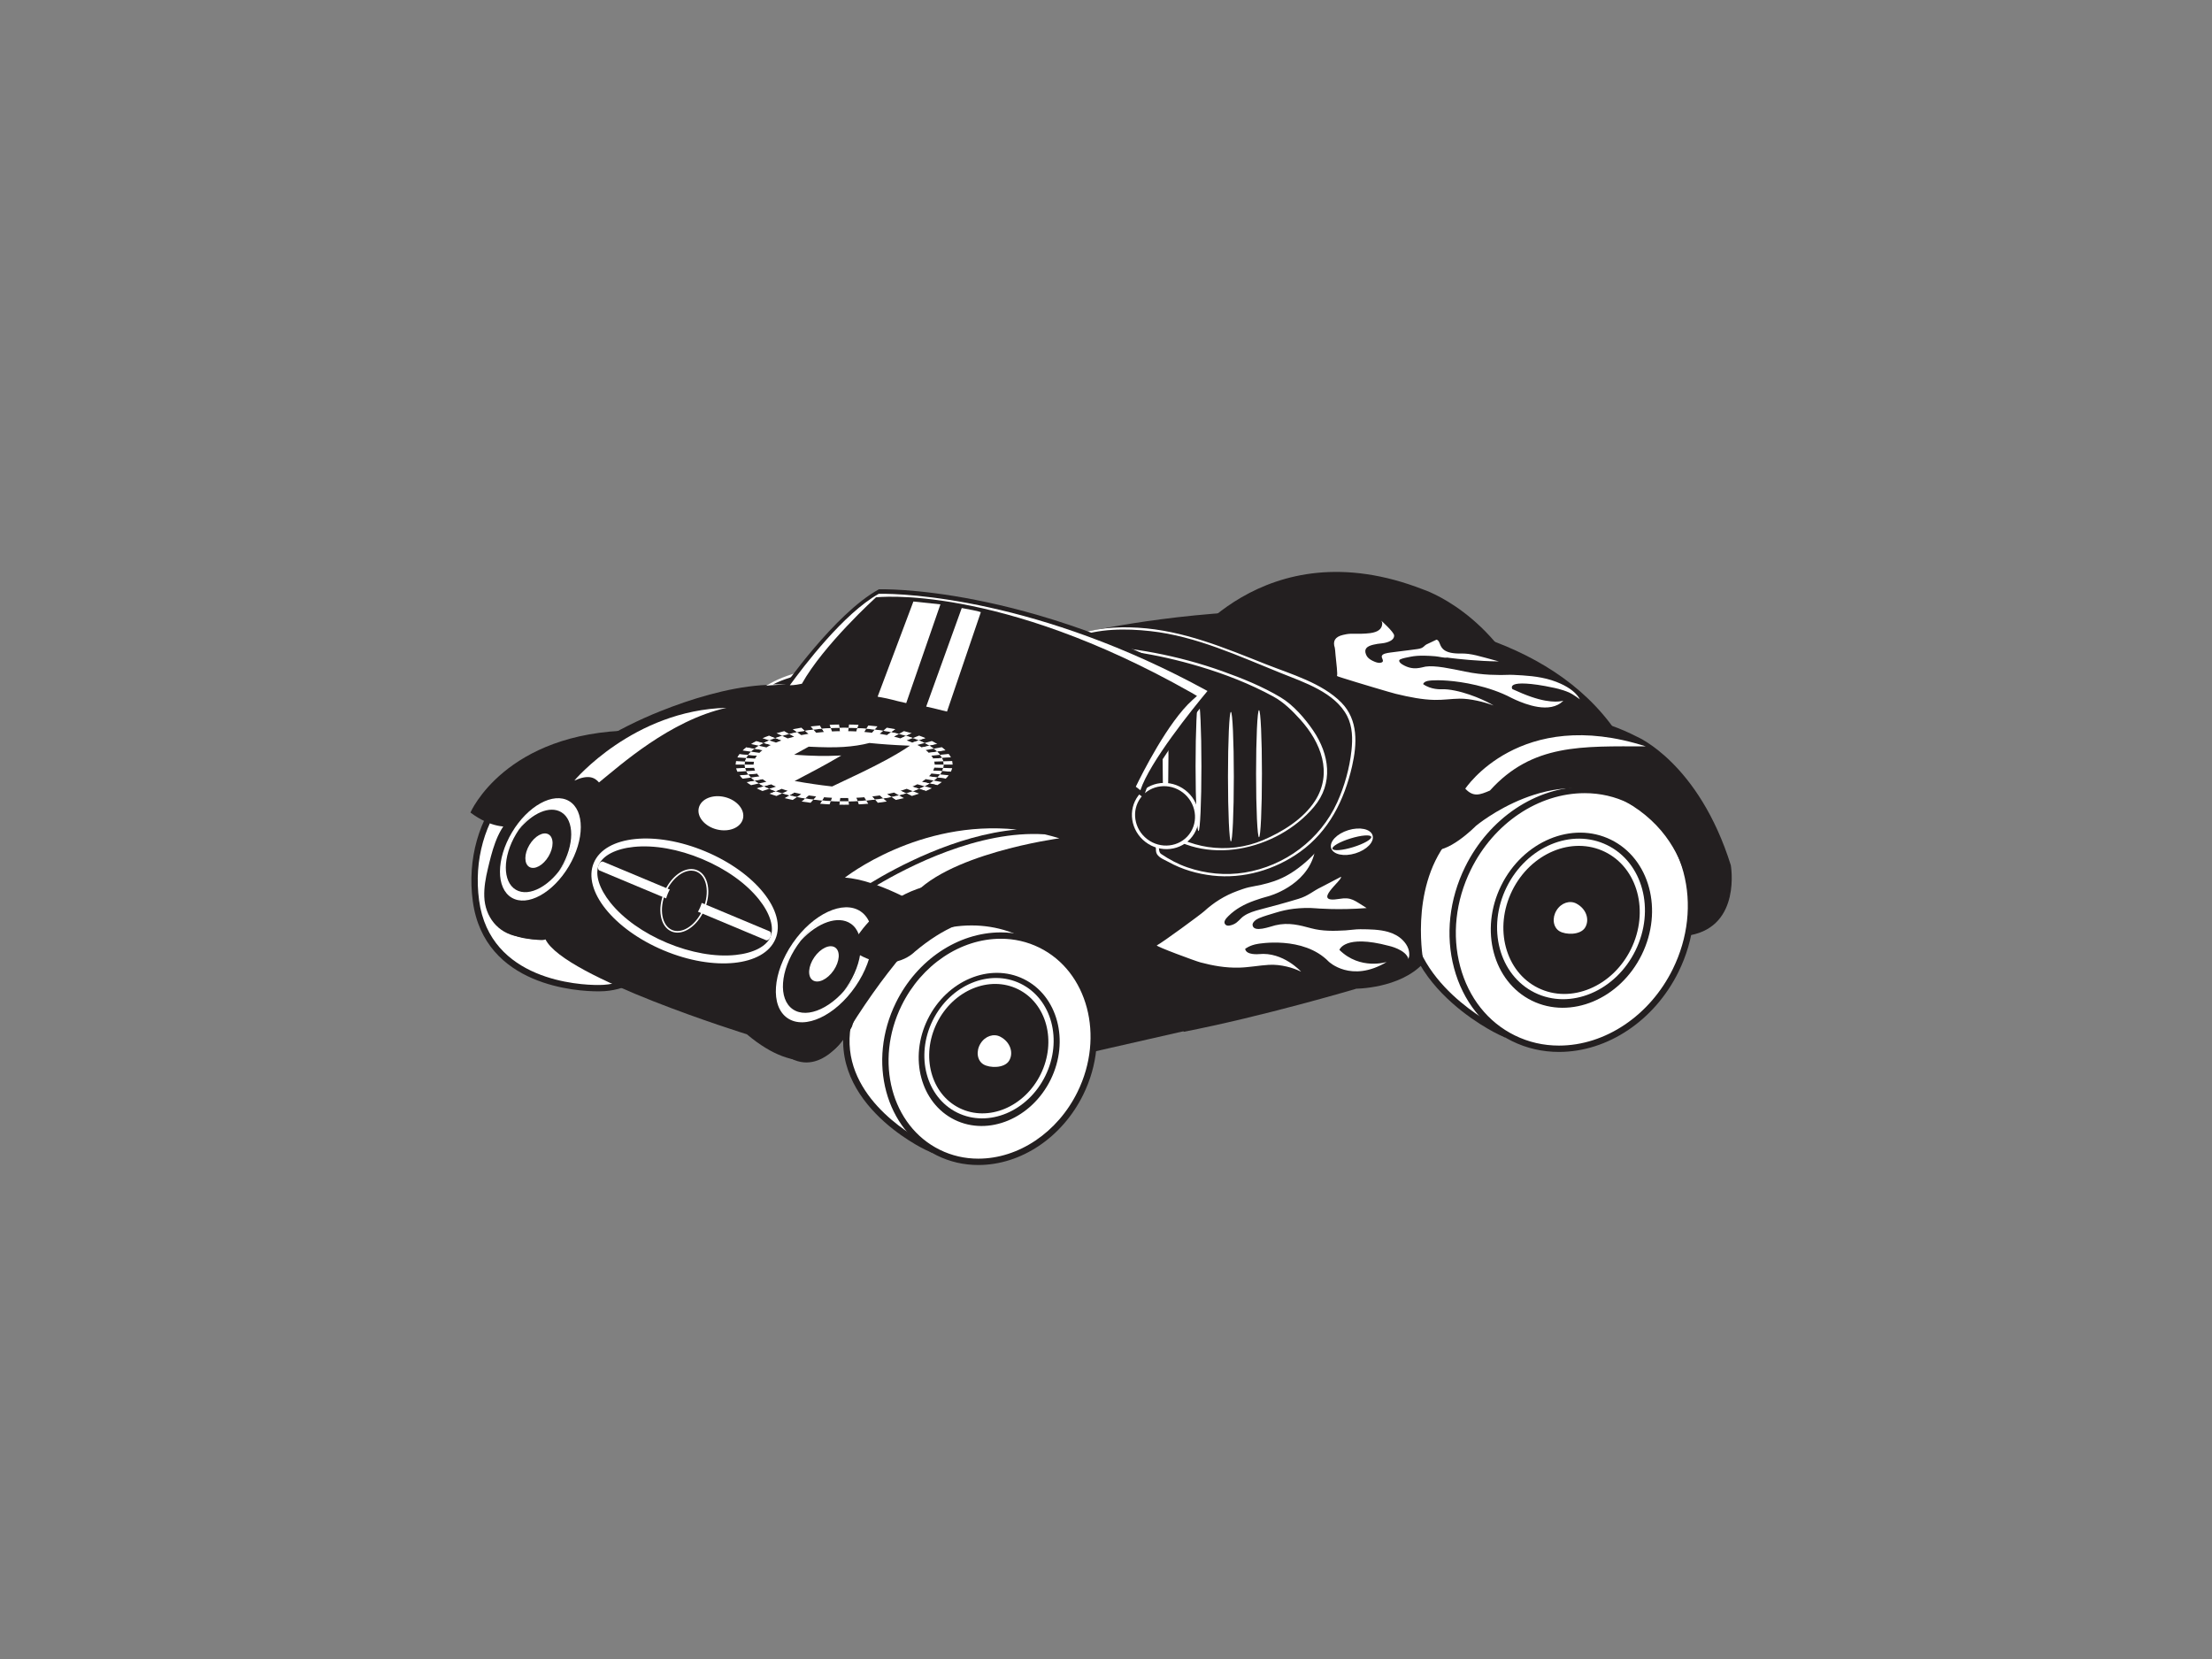 <?xml version="1.0" encoding="utf-8"?>
<!-- Generator: Adobe Illustrator 17.0.0, SVG Export Plug-In . SVG Version: 6.00 Build 0)  -->
<!DOCTYPE svg PUBLIC "-//W3C//DTD SVG 1.1//EN" "http://www.w3.org/Graphics/SVG/1.1/DTD/svg11.dtd">
<svg version="1.1" id="Layer_1" xmlns="http://www.w3.org/2000/svg" xmlns:xlink="http://www.w3.org/1999/xlink" x="0px" y="0px"
	 width="800px" height="600px" viewBox="0 0 800 600" enable-background="new 0 0 800 600" xml:space="preserve">
<rect x="0" y="0" width="800" height="600" fill="#808080" stroke="none"/>
<g>
	<g>
		<g>
			<path fill="#231F20" d="M426.913,235.857c0,0,29.693-45.373,87.864-22.641c0,0,25.814,8.317,39.266,41.029
				c0,0,4.486,19.314-16.966,22.364c0,0,6.3-28.277-27.148-42.693c-30.154-12.996-62.654,7.763-62.654,7.763
				s-8.122,11.829-19.27,7.486C418.79,245.573,426.913,235.857,426.913,235.857z"/>
		</g>
		<g>
			<g>
				<path fill="#FFFFFF" d="M542.488,373.118c0,0-42.699-19.648-31.357-55.668c11.343-36.022,54.593-48.903,82.029-25.291
					C593.16,292.159,515.386,291.543,542.488,373.118z"/>
				<path fill="#231F20" d="M544.412,375.268l-2.404-1.107c-0.436-0.201-43.485-20.493-31.972-57.057
					c7.167-22.759,27.666-38.049,51.009-38.049c12.2,0,23.565,4.23,32.865,12.234l2.372,2.041l-3.13-0.022h-0.001
					c-1.357,0-32.156,0.242-47.143,21.014c-9.924,13.755-10.741,33.416-2.429,58.435L544.412,375.268z M561.044,281.352
					c-22.336,0-41.953,14.645-48.818,36.444c-9.346,29.681,19.562,48.196,28.313,53.02c-7.625-24.501-6.416-43.951,3.605-57.838
					c13.04-18.074,37.355-21.278,45.923-21.845C581.655,284.722,571.682,281.352,561.044,281.352z"/>
			</g>
			<g>
				<g>
					<path fill="#FFFFFF" d="M530.912,314.046c-11.652,23.713-4.279,51.284,16.434,61.457c20.714,10.178,47.036-0.834,58.688-24.547
						c11.651-23.711,4.283-51.28-16.434-61.457C568.891,279.323,542.561,290.335,530.912,314.046z"/>
					<path fill="#231F20" d="M563.819,380.446c-0.002,0-0.002,0-0.003,0c-5.984-0.001-11.696-1.316-16.976-3.912
						c-10.32-5.069-17.761-14.44-20.957-26.385c-3.179-11.889-1.758-24.892,3.999-36.609c8.648-17.606,25.627-28.982,43.253-28.982
						c5.982,0,11.692,1.316,16.973,3.911c10.321,5.07,17.764,14.442,20.957,26.387c3.178,11.888,1.757,24.889-4,36.607
						C598.414,369.069,581.438,380.446,563.819,380.446z M573.135,286.855c-16.757,0-32.926,10.872-41.192,27.699
						c-5.513,11.219-6.877,23.65-3.841,35.002c3.02,11.296,10.035,20.146,19.75,24.917c4.963,2.439,10.334,3.675,15.964,3.676
						c0.001,0,0.002,0,0.003,0c16.751,0,32.917-10.872,41.185-27.699c5.513-11.218,6.877-23.649,3.842-35
						c-3.02-11.296-10.035-20.146-19.751-24.92C584.132,288.092,578.762,286.855,573.135,286.855z"/>
				</g>
				<g>
					<path fill="#231F20" d="M542.902,320.314c-7.884,16.05-2.895,34.707,11.125,41.595c14.018,6.886,31.838-0.564,39.723-16.613
						c7.885-16.05,2.895-34.712-11.121-41.599C568.607,296.81,550.79,304.265,542.902,320.314z"/>
				</g>
				<g>
					
						<ellipse transform="matrix(0.897 0.441 -0.441 0.897 204.889 -216.612)" fill="#FFFFFF" cx="568.475" cy="332.502" rx="25.973" ry="29.735"/>
				</g>
				<g>
					<path fill="#231F20" d="M589.869,343.257c-6.676,13.586-21.711,19.878-33.579,14.046c-11.871-5.832-16.079-21.579-9.403-35.166
						c6.676-13.587,21.709-19.875,33.579-14.041C592.335,313.926,596.544,329.67,589.869,343.257z"/>
				</g>
			</g>
		</g>
		<g>
			<path fill="#231F20" d="M487.661,258.09c0,0,7.741,6.067,9.416,12.763c2.182,8.729,23.436,59.005-6.905,86.834
				c0,0-33.897,10.044-62.144,15.483c0,0,4.601-34.105-7.116-63.607C420.913,309.563,485.36,328.603,487.661,258.09z"/>
		</g>
		<g>
			<path fill="#231F20" d="M490.067,357.582c0,0,16.215,0.105,24.796-9.311c0,0-5.233-26.155,8.579-43.94
				c0,0,14.647-33.059,33.896-35.151c0,0-26.259-31.073-68.107-2.198C489.23,266.982,514.13,306.111,490.067,357.582z"/>
		</g>
		<g>
			<path fill="#231F20" d="M428.97,372.753l-38.605,8.788c0,0-3.453-62.458-59.634-42.686c0,0,31.387-46.136,93.53-31.071
				C424.262,307.784,449.371,350.468,428.97,372.753z"/>
		</g>
		<g>
			<g>
				<path fill="#FFFFFF" d="M335.166,414.79c0,0-37.335-17.179-27.418-48.674c9.919-31.497,47.732-42.757,71.723-22.112
					C379.47,344.004,311.467,343.464,335.166,414.79z"/>
				<path fill="#231F20" d="M337.09,416.94l-2.404-1.107c-0.382-0.176-38.138-17.973-28.034-50.062
					c6.286-19.96,24.264-33.37,44.736-33.37c10.703,0,20.672,3.712,28.832,10.733l2.372,2.041l-3.13-0.023l0,0
					c-1.183,0-28.043,0.211-41.103,18.312c-8.649,11.987-9.356,29.134-2.103,50.963L337.09,416.94z M351.387,334.698
					c-19.464,0-36.561,12.765-42.544,31.764c-8.032,25.506,16.398,41.555,24.376,46.015c-6.564-21.307-5.465-38.239,3.278-50.355
					c11.246-15.588,32.044-18.565,39.876-19.132C369.105,337.555,360.528,334.698,351.387,334.698z"/>
			</g>
			<g>
				<g>
					<path fill="#FFFFFF" d="M325.044,363.14c-10.186,20.733-3.74,44.84,14.369,53.737c18.11,8.897,41.128-0.731,51.315-21.464
						c10.186-20.731,3.743-44.836-14.367-53.735C358.251,332.78,335.23,342.41,325.044,363.14z"/>
					<path fill="#231F20" d="M353.812,421.341c-0.001,0-0.001,0-0.001,0c-5.253,0-10.268-1.155-14.905-3.434
						c-18.676-9.177-25.358-33.973-14.893-55.275c7.588-15.441,22.484-25.42,37.95-25.42c5.253,0,10.268,1.155,14.905,3.434
						c18.676,9.177,25.356,33.972,14.891,55.272C384.171,411.362,369.274,421.341,353.812,421.341z M361.963,339.51
						c-14.597,0-28.684,9.474-35.888,24.137c-9.907,20.164-3.696,43.581,13.845,52.2c4.319,2.122,8.993,3.198,13.891,3.198
						c14.594,0,28.681-9.475,35.886-24.139c9.907-20.164,3.697-43.579-13.843-52.197C371.535,340.586,366.861,339.51,361.963,339.51
						z"/>
				</g>
				<g>
					<path fill="#231F20" d="M335.528,368.621c-6.895,14.032-2.532,30.345,9.725,36.367c12.256,6.022,27.836-0.492,34.731-14.525
						c6.895-14.032,2.532-30.351-9.723-36.372C358.003,348.07,342.422,354.587,335.528,368.621z"/>
				</g>
				<g>
					
						<ellipse transform="matrix(0.897 0.441 -0.441 0.897 203.925 -118.95)" fill="#FFFFFF" cx="357.887" cy="379.277" rx="22.71" ry="25.999"/>
				</g>
				<g>
					
						<ellipse transform="matrix(0.897 0.441 -0.441 0.897 203.992 -118.895)" fill="#231F20" cx="357.802" cy="379.448" rx="20.936" ry="23.971"/>
				</g>
			</g>
		</g>
		<g>
			<path fill="#FFFFFF" d="M217.587,273.641c-25.978-5.502-49.708,20.579-45.457,52.142c4.394,32.641,43.208,31.596,44.762,31.596
				c17.778,0,32.239-18.792,32.239-41.893C249.131,292.692,235.042,274.127,217.587,273.641z"/>
			<path fill="#231F20" d="M216.222,358.53c-6.821,0-41.055-1.572-45.231-32.594c-2.042-15.166,2.151-29.999,11.503-40.695
				c7.604-8.697,17.59-13.487,28.116-13.487c2.4,0,4.828,0.256,7.215,0.761c17.803,0.478,32.454,19.764,32.454,42.969
				c0,23.733-14.978,43.041-33.388,43.041L216.222,358.53z M210.61,274.052c-9.854,0-19.225,4.511-26.386,12.702
				c-8.917,10.197-12.909,24.367-10.955,38.876c3.92,29.128,36.469,30.604,42.954,30.604l0.517-0.002
				c17.296-0.001,31.243-18.278,31.243-40.745c0-21.972-13.65-40.229-30.428-40.697C215.118,274.291,212.85,274.052,210.61,274.052z
				"/>
		</g>
		<g>
			<path fill="#231F20" d="M395.805,227.959c0,0,151.175-33.373,192.918,43.521c0,0-20.714-10.566-41.429-5.231
				c0,0-28.456-0.626-57.437,0.314C489.857,266.563,450.732,235.491,395.805,227.959z"/>
		</g>
		<g>
			<path fill="#FFFFFF" d="M309.599,249.302c0,0,14.439-8.997,47.706,1.672c0,0,14.229,4.395,29.085-16.32
				c0,0,2.929-3.974,9.624-2.72l-6.905,34.735C389.109,266.669,314.203,258.718,309.599,249.302z"/>
		</g>
		<g>
			<path fill="#231F20" d="M389.738,257.88l4.811-26.154c0,0,120.104,9.206,81.604,61.097c0,0-34.733,29.292-59.005,4.185
				c0,0-10.88-22.18-34.316-31.804L389.738,257.88z"/>
		</g>
		<g>
			<ellipse fill="#FFFFFF" cx="455.336" cy="279.817" rx="1.06" ry="22.993"/>
		</g>
		<g>
			<ellipse fill="#FFFFFF" cx="445.173" cy="280.896" rx="1.059" ry="23.434"/>
		</g>
		<g>
			<ellipse fill="#FFFFFF" cx="433.455" cy="277.131" rx="1.059" ry="23.434"/>
		</g>
		<g>
			<ellipse fill="#FFFFFF" cx="421.529" cy="273.155" rx="1.06" ry="23.435"/>
		</g>
		<g>
			<ellipse fill="#FFFFFF" cx="403.953" cy="267.087" rx="1.059" ry="23.434"/>
		</g>
		<g>
			<path fill="#231F20" d="M197.29,339.743c6.696,13.811,72.815,34.317,72.815,34.317c19.043,15.982,29.795,7.651,33.158,3.965
				c0.776-0.852,1.158-1.456,1.158-1.456c59.841-100.017,118.01-66.537,118.01-66.537c-1.091-8.783-4.197-16.333-8.798-22.821
				c-3.3-4.652-7.37-8.759-12.017-12.381c-24.862-19.38-66.287-24.939-95.108-26.309c-18.786-0.894-32.218-0.007-32.218-0.007
				c-48.641,9.31-73.209,30.27-85.435,47.041c-9.757,13.383-11.652,24.101-11.652,24.101
				C172.602,342.255,197.29,339.743,197.29,339.743z"/>
		</g>
		<g>
			<path fill="#231F20" d="M228.833,264.157c-46.242,0.629-58.692,29.713-58.692,29.713c14.412,10.724,23.435,1.255,23.435,1.255
				c10.456-8.823,19.604-12.266,27.491-12.391C219.102,280.347,227.959,264.772,228.833,264.157z"/>
		</g>
		<g>
			<path fill="#231F20" d="M290.872,247.209c0,0-84.74,32.013-93.529,92.273c-0.211,1.449-9.227-0.65-10.044-0.784
				c-7.207-1.186-11.891-7.134-12.152-14.386c-0.122-3.365,0.486-6.739,1.265-10c1.444-6.038,3.182-13.543,7.781-18.035
				c3.923-3.832,7.619-7.839,11.482-11.736c11.685-11.784,27.776-21.183,43.079-27.3c11.253-4.496,24.29-8.473,36.424-9.405
				C275.19,247.836,279.275,247.523,290.872,247.209z"/>
		</g>
		<g>
			<path fill="#FFFFFF" d="M262.73,255.996c-33.667,0.853-55.02,26.316-55.02,26.316c5.012-2.253,7.313-1.207,8.921,0.669
				C224.27,276.831,242.188,260.575,262.73,255.996z"/>
		</g>
		<g>
			<path fill="#231F20" d="M316.294,307.156c0,0-41.116,21.341-42.37,67.478c0,0,1.874,4.201,13.495,8.788
				c11.928,4.709,20.715-12.134,20.715-12.134s20.087-71.352,109.433-64.236C417.567,307.052,359.398,280.688,316.294,307.156z"/>
		</g>
		<g>
			
				<ellipse transform="matrix(0.824 0.567 -0.567 0.824 250.152 -107.54)" fill="#FFFFFF" cx="298.145" cy="348.811" rx="13.779" ry="23.385"/>
		</g>
		<g>
			
				<ellipse transform="matrix(0.824 0.567 -0.567 0.824 249.939 -107.597)" fill="#231F20" cx="298.144" cy="348.471" rx="11.741" ry="19.925"/>
		</g>
		<g>
			
				<ellipse transform="matrix(0.824 0.567 -0.567 0.824 249.899 -107.594)" fill="#FFFFFF" cx="298.145" cy="348.47" rx="4.226" ry="7.172"/>
		</g>
		<g>
			<path fill="#FFFFFF" d="M309.599,331.851c-5.044-3.468-13.682,0.219-19.892,8.249c5.979-6.457,13.458-9.158,18.01-6.027
				c5.356,3.683,4.63,14.038-1.621,23.126c-0.364,0.528-0.74,1.042-1.125,1.538c1.056-1.141,2.066-2.397,3.004-3.761
				C314.228,345.889,314.954,335.535,309.599,331.851z"/>
		</g>
		<g>
			<g>
				<g>
					
						<ellipse transform="matrix(0.922 0.386 -0.386 0.922 144.957 -70.333)" fill="#231F20" cx="247.593" cy="325.745" rx="34.096" ry="16.964"/>
				</g>
				<g>
					<path fill="#FFFFFF" d="M255.098,307.922c-18.146-7.595-36.215-5.728-40.356,4.166c-4.141,9.896,7.212,24.075,25.359,31.668
						c18.146,7.595,36.214,5.731,40.355-4.165C284.598,329.696,273.245,315.516,255.098,307.922z M266.012,345.381
						c-7.389,0.765-16.182-0.792-24.758-4.38c-8.576-3.589-15.856-8.761-20.499-14.56c-4.073-5.087-5.647-10.168-4.211-13.6
						c1.435-3.429,6.161-5.878,12.642-6.546c7.39-0.764,16.182,0.794,24.758,4.381c8.577,3.591,15.857,8.762,20.5,14.561
						c4.072,5.086,5.645,10.169,4.211,13.597C277.219,342.269,272.493,344.714,266.012,345.381z"/>
				</g>
			</g>
			<g>
				<path fill="#FFFFFF" d="M245.006,337.297c-0.749,0-1.469-0.141-2.137-0.422c-1.978-0.828-3.342-2.77-3.84-5.468
					c-0.489-2.655-0.081-5.735,1.15-8.673c2.077-4.966,6.117-8.433,9.826-8.433c0.749,0,1.468,0.141,2.136,0.422
					c1.978,0.828,3.342,2.77,3.84,5.469c0.489,2.655,0.081,5.735-1.149,8.674C252.753,333.831,248.713,337.297,245.006,337.297z
					 M250.005,314.875c-3.483,0-7.306,3.323-9.297,8.081c-1.188,2.836-1.583,5.801-1.113,8.347c0.461,2.502,1.702,4.293,3.497,5.043
					c0.598,0.25,1.243,0.377,1.915,0.377c3.482,0,7.304-3.322,9.296-8.079c1.188-2.837,1.582-5.801,1.113-8.348
					c-0.461-2.502-1.702-4.294-3.497-5.044C251.321,315.002,250.678,314.875,250.005,314.875z"/>
			</g>
			<g>
				<path fill="#FFFFFF" d="M278.599,338.959c-0.34,0.811-1.05,1.286-1.585,1.062l-60.197-25.192
					c-0.534-0.226-0.692-1.064-0.352-1.877l0.103-0.244c0.34-0.813,1.048-1.289,1.582-1.064l60.195,25.194
					c0.536,0.223,0.694,1.064,0.354,1.876L278.599,338.959z"/>
			</g>
			<g>
				
					<ellipse transform="matrix(0.922 0.386 -0.386 0.922 144.943 -70.288)" fill="#231F20" cx="247.506" cy="325.799" rx="6.354" ry="9.729"/>
			</g>
		</g>
		<g>
			
				<ellipse transform="matrix(-0.241 0.97 -0.97 -0.241 608.827 112.327)" fill="#FFFFFF" cx="260.506" cy="294.149" rx="6.032" ry="8.225"/>
		</g>
		<g>
			
				<ellipse transform="matrix(0.86 0.511 -0.511 0.86 184.192 -56.791)" fill="#FFFFFF" cx="195.523" cy="307.055" rx="11.969" ry="20.313"/>
		</g>
		<g>
			
				<ellipse transform="matrix(0.86 0.511 -0.511 0.86 184.016 -56.822)" fill="#231F20" cx="195.504" cy="306.758" rx="10.199" ry="17.309"/>
		</g>
		<g>
			
				<ellipse transform="matrix(0.86 0.51 -0.51 0.86 184.385 -56.296)" fill="#FFFFFF" cx="194.738" cy="307.716" rx="4.032" ry="6.844"/>
		</g>
		<g>
			<path fill="#FFFFFF" d="M204.471,291.694c-4.571-2.716-11.845,0.979-16.763,8.3c4.81-5.944,11.136-8.716,15.262-6.267
				c4.855,2.883,4.823,11.9-0.07,20.138c-0.285,0.48-0.581,0.948-0.885,1.398c0.849-1.049,1.652-2.197,2.386-3.433
				C209.294,303.592,209.325,294.577,204.471,291.694z"/>
		</g>
		<g>
			<path fill="#231F20" d="M419.241,298.681c0,0,21.759,19.251,49.38-1.673c27.619-20.925-5.754-44.777-5.754-44.777
				s-28.144-17.368-70.828-19.041c0,0-10.88,21.551-35.78,18.622c-24.9-2.93-34.525-9.416-48.962,0c0,0-25.004-5.65-29.817-3.974
				c0,0,24.376-15.275,74.176-3.557c0,0,20.087,0.836,35.361-13.809c0,0,20.82-10.672,58.272,4.811
				c37.454,15.484,50.742,15.902,41.534,47.498c-9.207,31.594-44.984,42.057-68.002,25.527
				C418.822,308.307,417.984,302.448,419.241,298.681z"/>
		</g>
		<g>
			<g>
				<path fill="#FFFFFF" d="M418.683,299.357c16.548,14.5,43.262,8.248,56.529-7.539c7.143-8.501,5.598-19.001-0.295-27.641
					c-2.956-4.333-7.162-9.213-11.748-11.96c-6.582-3.942-13.855-6.881-21.056-9.456c-15.997-5.719-32.896-8.835-49.855-9.557
					c-0.279-0.012-0.654,0.083-0.793,0.358c-3.233,6.336-9.105,11.668-15.323,14.93c-13.868,7.276-30.1,1.522-44.529-0.811
					c-5.141-0.831-10.321-1.156-15.422,0.076c-2.513,0.608-4.898,1.688-7.15,2.936c-1.774,0.982-1.18,1.198-3.147,0.773
					c-4.474-0.967-8.968-1.84-13.482-2.597c-4.441-0.745-9.173-1.663-13.695-1.253c-0.453,0.04-0.903,0.133-1.337,0.266
					c0.165,0.205,0.329,0.412,0.494,0.616c3.726-2.318,8.245-3.634,12.438-4.753c12.388-3.308,25.472-3.599,38.175-2.46
					c4.218,0.378,8.414,0.979,12.588,1.693c3.369,0.578,7.217,2.07,10.623,2.134c3.35,0.062,6.71-0.394,9.993-1.017
					c6.292-1.193,12.313-3.562,17.796-6.854c1.682-1.011,3.268-2.172,4.812-3.381c0.962-0.754,1.962-2.144,3.002-2.664
					c0.471-0.236,0.962-0.427,1.452-0.617c8.536-3.295,18.349-3.318,27.297-2.328c16.621,1.838,31.969,9.055,47.322,15.221
					c8.283,3.327,19.497,6.971,23.869,15.532c1.942,3.806,1.988,8.25,1.544,12.4c-0.682,6.388-2.519,12.942-5.168,18.774
					c-6.137,13.506-18.915,23.047-33.504,25.4c-6.933,1.119-14.068,0.399-20.692-1.882c-3.389-1.167-6.565-2.867-9.524-4.872
					c-0.997-0.678-0.706-2.881-0.736-3.948c-0.053-1.975,0.142-3.933,0.689-5.831c0.152-0.528-1.083-0.369-1.222,0.114
					c-0.81,2.814-0.783,5.737-0.536,8.632c0.185,2.186,2.834,3.009,4.592,3.987c4.874,2.702,10.32,4.258,15.838,4.885
					c11.18,1.271,22.61-2.075,31.693-8.597c10.39-7.461,16-18.724,18.781-30.933c1.829-8.024,2.291-16.787-3.885-23.05
					c-6.971-7.071-18.182-10.259-27.151-13.808c-15.118-5.982-29.864-12.245-46.3-13.251c-7.807-0.479-16.049,0.138-23.423,2.919
					c-3.364,1.271-5.728,4.34-8.727,6.307c-6.079,3.988-13.184,6.386-20.337,7.496c-2.318,0.359-4.689,0.583-7.037,0.555
					c-2.28-0.026-4.869-1.041-7.118-1.486c-3.306-0.655-6.635-1.189-9.974-1.645c-10.703-1.469-21.61-1.765-32.349-0.526
					c-8.482,0.978-18.206,2.768-25.608,7.371c-0.561,0.35,0.064,0.748,0.493,0.617c4.082-1.237,9.646,0.285,13.723,0.939
					c4.756,0.764,9.486,1.708,14.194,2.725c0.528,0.114,1.342,0.462,1.901,0.312c1.166-0.313,2.393-1.421,3.462-1.98
					c1.563-0.822,3.216-1.451,4.907-1.952c5.746-1.701,11.861-0.81,17.645,0.193c13.639,2.367,27.989,6.825,41.364,1.153
					c7.211-3.058,13.445-8.864,17.408-15.59c0.131-0.224,0.259-0.451,0.38-0.681c-0.157,0.297,3.377,0.48,3.812,0.507
					c4.681,0.295,9.344,0.831,13.982,1.515c7.981,1.176,15.865,2.996,23.591,5.308c9.127,2.731,18.138,6.233,26.512,10.798
					c3.806,2.075,6.949,5.185,9.834,8.385c7.416,8.235,11.818,19.299,5.273,29.428c-4.22,6.53-11.776,11.18-18.771,14.156
					c-6.301,2.683-13.241,3.489-19.994,2.474c-5.939-0.894-12.464-3.494-17.007-7.473
					C419.421,298.513,418.279,299.003,418.683,299.357z"/>
			</g>
		</g>
		<g>
			<g>
				<path fill="#FFFFFF" d="M317.187,320.134c6.46,2.327,11.801,5.28,11.801,5.28c11.997-16.576,54.152-22.227,54.152-22.227
					c-1.771-0.548-3.527-1.019-5.269-1.433C353.973,300.14,328.161,313.603,317.187,320.134z"/>
			</g>
			<g>
				<path fill="#FFFFFF" d="M367.74,300.02c-35.507-3.749-62.169,17.389-62.169,17.389c2.946,0.176,6.183,0.943,9.286,1.932
					C323.735,313.93,345.517,301.999,367.74,300.02z"/>
			</g>
		</g>
		<g>
			<path fill="#231F20" d="M307.298,343.04c0,0,15.901-32.85,53.774-21.551c37.872,11.298,40.175,46.868,40.175,46.868
				s-2.93,1.046-4.813-2.511c-1.883-3.557-22.807-57.75-65.702-21.552C330.732,344.295,321.708,353.764,307.298,343.04z"/>
		</g>
		<g>
			<path fill="#231F20" d="M516.222,292.091c0,0,25.633-51.369,75.85-25.633c0,0,22.283,9.417,33.896,46.452
				c0,0,3.87,21.865-14.647,25.318c0,0,5.44-32.014-23.435-48.335c-26.032-14.713-54.088,8.789-54.088,8.789
				s-10.566,10.798-16.634,8.475C508.822,303.96,516.222,292.091,516.222,292.091z"/>
		</g>
		<g>
			<g>
				<path fill="#FFFFFF" d="M573.267,335.482c-1.696,2.755-7.036,2.668-9.3,1.276c-2.263-1.393-2.725-4.756-1.03-7.511
					c1.695-2.755,4.817-3.71,7.166-2.469C573.816,328.734,574.963,332.725,573.267,335.482z"/>
			</g>
		</g>
		<g>
			<g>
				<path fill="#FFFFFF" d="M364.942,383.647c-1.696,2.757-7.036,2.669-9.3,1.277c-2.263-1.393-2.725-4.757-1.031-7.513
					c1.696-2.755,4.818-3.708,7.168-2.469C365.491,376.9,366.637,380.891,364.942,383.647z"/>
			</g>
		</g>
		<g>
			<path fill="#231F20" d="M274.349,248.454c0,0,40.192-9.953,127.361,38.201c0,0-35.622-16.634-73.913-27.62
				C297.6,250.373,274.349,248.454,274.349,248.454z"/>
		</g>
		<g>
			
				<ellipse transform="matrix(0.955 -0.295 0.295 0.955 -68.071 158.117)" fill="#FFFFFF" cx="489.231" cy="304.331" rx="7.846" ry="4.393"/>
		</g>
		<g>
			
				<ellipse transform="matrix(0.955 -0.295 0.295 0.955 -68.181 158.183)" fill="#231F20" cx="489.236" cy="304.658" rx="7.341" ry="1.64"/>
		</g>
		<g>
			<g>
				
					<ellipse transform="matrix(0.795 0.607 -0.607 0.795 265.531 -195.198)" fill="#FFFFFF" cx="421.389" cy="295.021" rx="12.24" ry="11.814"/>
			</g>
			<g>
				<path fill="#231F20" d="M414.916,303.5c-4.814-3.675-5.843-10.448-2.293-15.097c3.549-4.649,10.354-5.44,15.169-1.764
					c4.813,3.675,5.843,10.448,2.292,15.097C426.535,306.384,419.729,307.177,414.916,303.5z"/>
			</g>
		</g>
		<g>
			<path fill="#FFFFFF" d="M595.211,269.933c-45.614-14.646-65.273,15.309-65.273,15.309c2.92,3.104,5.22,2.266,8.921,0.668
				C554.2,268.888,572.195,269.933,595.211,269.933z"/>
		</g>
		<g>
			<path fill="#FFFFFF" d="M418.388,341.91c2.015-1.014,15.874-11.195,17.146-12.36c3.332-3.055,7.322-5.641,12.071-7.356
				c1.302-0.47,2.601-0.953,3.97-1.278c1.505-0.358,3.053-0.562,4.561-0.914c1.577-0.365,3.14-0.783,4.654-1.305
				c4.304-1.474,7.807-3.842,10.928-6.481c0.986-0.837,1.955-1.697,2.816-2.603c0.274-0.287,0.79-0.729,0.879-1.082
				c-2.984,12.002-16.671,15.603-16.671,15.603c-1.654,0.431-3.29,0.951-4.884,1.514c-3.903,1.379-6.953,3.06-9.581,5.653
				c-0.958,0.945-2.061,2.207-1.018,3.152c0.721,0.654,2.098,0.194,2.963-0.2c1.552-0.704,2.293-2.049,3.609-2.952
				c1.788-1.226,3.89-1.829,6.102-2.413c4.59-1.211,9.178-2.434,13.696-3.817c3.66-1.118,4.995-2.704,8.367-4.318
				c0.129-0.063,6.848-3.581,6.976-3.641c0.869,0.994-11.117,9.777-0.594,7.984c4.413-0.749,5.459,0.601,9.883,3.314
				c-10.201,0.815-18.403,0.086-18.403,0.086c-2.551-0.228-5.386-0.13-7.989,0.179c-2.224,0.268-4.394,0.754-6.51,1.413
				c-2.049,0.638-4.173,1.202-6.123,2.028c-1.086,0.46-2.38,1.526-2.225,2.508c0.435,2.793,6.268,0.496,8.216,0.028
				c4.827-1.152,8.782-0.052,13.047,1.09c3.955,1.056,8.045,1,12.354,0.748c1.804-0.107,3.565-0.429,5.348-0.416
				c3.397,0.02,6.92,0.074,10.028,0.954c2.121,0.597,3.905,1.605,5.237,2.926c0.962,0.951,1.715,2.04,2.112,3.22
				c0.288,0.855,0.379,1.755,0.288,2.66c-0.029,0.295-0.287,0.802-0.217,1.083c-0.884-3.508-7.127-4.835-7.127-4.835
				c-16.096-4.281-17.879,1.466-17.879,1.466c7.536,7.439,17.116,4.36,17.116,4.36c-12.877,7.723-20.975-0.113-20.975-0.113
				c-9.199-9.488-25.653-6.425-25.653-6.425c-2.945,0.46-4.58,1.809-4.58,1.809c0.373,2.371,4.993,1.892,4.993,1.892
				c8.746-0.887,15.245,6.352,15.245,6.352c-1.607-0.773-3.332-1.411-5.192-1.841c-2.065-0.48-4.26-0.767-6.508-0.63
				c-3.605,0.221-7.183,0.927-10.797,1.011c-4.906,0.117-9.468-0.721-13.899-1.892C432.274,347.567,417.805,342.202,418.388,341.91z
				"/>
		</g>
		<g>
			<path fill="#FFFFFF" d="M483.529,244.471c0.148-0.286,0.1-1.477-0.039-2.943c-0.139-1.466-0.341-3.189-0.468-4.565
				c-0.126-1.376-0.179-2.417-0.28-2.714c-0.396-1.174-0.379-2.171,0.105-2.952c0.484-0.779,1.44-1.346,2.892-1.678
				c0.796-0.182,1.586-0.364,2.64-0.408c1.163-0.051,2.559,0.029,3.746,0c1.241-0.031,2.413-0.098,3.419-0.234
				c1.431-0.194,2.403-0.557,3.063-1.023c0.659-0.468,1.01-1.035,1.181-1.651c0.108-0.39,0.163-0.802,0.056-1.254
				c-0.032-0.143-0.281-0.564-0.281-0.564s4.572,4.101,4.642,5.303c0.07,1.202-0.998,1.927-2.087,2.344
				c-1.089,0.42-2.204,0.523-2.204,0.523c-1.229,0.101-2.311,0.284-3.284,0.519c-1.186,0.287-2.029,0.682-2.48,1.247
				c-0.45,0.566-0.503,1.303-0.113,2.281c0.285,0.715,0.876,1.714,3.175,2.639c1.598,0.641,2.365,0.358,2.721,0.098
				c0.64-0.465-0.367-1.543-0.193-2.158c0.238-0.836,1.65-1.088,3.215-1.299c1.082-0.146,2.176-0.284,3.267-0.418
				c1.092-0.137,2.18-0.271,3.259-0.408c1.079-0.135,2.143-0.275,3.187-0.421c2.535-0.354,2.081-1.269,3.752-1.919
				c0.063-0.026,3.07-1.463,3.132-1.488c0.708,0.245,0.921,0.861,1.216,1.598c0.294,0.739,0.675,1.61,1.739,2.298
				c1.064,0.689,2.795,1.179,5.789,1.124c0.942-0.017,1.813,0.029,2.708,0.138c0.894,0.111,1.815,0.286,2.846,0.525
				c1.032,0.239,2.178,0.545,3.523,0.913c1.346,0.367,2.888,0.797,4.699,1.285c-1.878-0.02-3.75-0.089-5.548-0.182
				c-1.797-0.094-3.519-0.216-5.093-0.347c-1.573-0.132-3.003-0.272-4.207-0.4c-1.201-0.128-2.177-0.244-2.854-0.33
				c-0.677-0.084-1.053-0.138-1.055-0.138c-0.769,0.225-2.9-0.357-4.275-0.47c-1.373-0.113-2.676-0.182-3.849-0.204
				c-1.002-0.019-1.923,0.005-2.765,0.066c-0.841,0.065-1.607,0.169-2.298,0.314c-1.336,0.279-2.824,0.507-3.777,0.985
				c-0.531,0.267-0.483,1.024,0.909,1.857c1.978,1.183,3.674,1.412,5.088,1.319c1.414-0.092,2.539-0.49,3.242-0.597
				c0.874-0.129,1.864-0.146,2.944-0.085c1.08,0.059,2.25,0.196,3.479,0.384c1.227,0.186,2.513,0.422,3.833,0.682
				c1.321,0.259,2.671,0.543,4.035,0.824c1.684,0.347,3.233,0.593,4.697,0.773c1.463,0.179,2.841,0.293,4.18,0.361
				c1.338,0.068,2.635,0.095,3.931,0.105c0.812,0.006,1.561-0.027,2.319-0.051c0.76-0.023,1.531-0.039,2.381,0.005
				c1.08,0.052,2.168,0.11,3.276,0.183c1.107,0.074,2.229,0.167,3.374,0.298c1.143,0.131,2.308,0.305,3.492,0.536
				c1.211,0.234,2.415,0.536,3.586,0.903c1.17,0.368,2.305,0.8,3.386,1.298c0.78,0.36,1.529,0.749,2.231,1.167
				c0.703,0.418,1.362,0.867,1.954,1.341c0.858,0.689,1.573,1.431,2.132,2.201c0.182,0.25,0.574,0.927,0.574,0.927
				s-2.456-1.852-3.866-2.467c-1.411-0.618-2.832-1.047-3.906-1.33c-1.071-0.283-1.793-0.414-1.793-0.414
				c-4.326-0.94-7.546-1.353-9.818-1.485c-2.27-0.132-3.601,0.035-4.343,0.324c-0.743,0.289-0.907,0.704-0.892,1.05
				c0.014,0.345,0.206,0.619,0.206,0.619c2.612,1.203,4.833,2.113,6.788,2.785c1.955,0.672,3.643,1.106,5.091,1.37
				c1.449,0.264,2.657,0.358,3.627,0.361c0.969,0.002,1.699-0.082,2.184-0.168c0.485-0.089,0.728-0.176,0.728-0.176
				c-1.146,1.213-2.631,1.923-4.223,2.246c-1.593,0.325-3.292,0.27-4.928,0.02c-1.635-0.25-3.214-0.694-4.606-1.171
				c-1.392-0.475-2.601-0.981-3.468-1.367c-0.865-0.386-1.387-0.653-1.387-0.653c-2.17-1.154-4.394-2.08-6.569-2.842
				c-2.177-0.761-4.31-1.358-6.327-1.835c-2.019-0.477-3.924-0.83-5.663-1.091c-1.74-0.263-3.314-0.432-4.69-0.536
				c-1.373-0.105-2.547-0.145-3.499-0.149c-0.953-0.003-1.684,0.026-2.175,0.058c-0.494,0.033-0.745,0.066-0.745,0.066
				c-2.324,0.219-2.412,1.285-2.412,1.285c1.431,1.027,3.038,1.493,4.33,1.698c1.292,0.204,2.253,0.153,2.253,0.153
				c1.465-0.072,3.159,0.128,4.906,0.482c1.747,0.354,3.538,0.865,5.21,1.432c1.672,0.566,3.228,1.192,4.531,1.774
				c1.303,0.583,2.365,1.124,3.097,1.523c0.731,0.399,1.137,0.652,1.137,0.652c-0.961-0.353-1.941-0.673-2.929-0.962
				c-0.989-0.288-1.985-0.543-2.984-0.754c-1.107-0.234-2.217-0.431-3.295-0.565c-1.078-0.132-2.123-0.204-3.1-0.186
				c-1.562,0.026-3.027,0.155-4.499,0.27c-1.471,0.114-2.949,0.214-4.547,0.184c-1.086-0.022-2.195-0.095-3.322-0.209
				c-1.126-0.116-2.274-0.275-3.445-0.469c-1.17-0.193-2.359-0.424-3.575-0.682c-1.214-0.258-2.453-0.542-3.713-0.849
				c-0.431-0.105-1.493-0.404-2.939-0.823c-1.446-0.421-3.279-0.961-5.247-1.546c-1.966-0.585-4.066-1.217-6.004-1.806
				c-1.936-0.589-3.709-1.136-4.993-1.546C484.294,244.798,483.503,244.52,483.529,244.471z"/>
		</g>
		<g>
			<g>
				<path fill="#FFFFFF" d="M341.3,276.527c0,7.36-16.124,13.324-36.006,13.324c-19.882,0-36.006-5.964-36.006-13.324
					c0-7.355,16.124-13.32,36.006-13.32C325.176,263.207,341.3,269.172,341.3,276.527z"/>
			</g>
		</g>
		<g>
			<g>
				<g>
					<polygon fill="#231F20" points="341.139,277.719 341.306,276.527 344.542,276.527 344.371,277.826 					"/>
				</g>
			</g>
			<g>
				<g>
					<polygon fill="#FFFFFF" points="337.903,277.612 338.056,276.527 341.297,276.527 341.137,277.719 					"/>
				</g>
			</g>
			<g>
				<g>
					<path fill="#231F20" d="M341.137,277.726c-0.077,0.395-0.303,0.786-0.444,1.181l-3.19-0.213c0.127-0.359,0.34-0.713,0.4-1.074
						L341.137,277.726z"/>
				</g>
			</g>
			<g>
				<g>
					<path fill="#FFFFFF" d="M344.371,277.831c-0.086,0.431-0.329,0.86-0.48,1.286l-3.187-0.211
						c0.135-0.395,0.361-0.786,0.435-1.181L344.371,277.831z"/>
				</g>
			</g>
		</g>
		<g>
			<g>
				<g>
					<path fill="#231F20" d="M339.981,280.066c0.231-0.384,0.609-0.764,0.722-1.159l3.187,0.211
						c-0.128,0.433-0.526,0.845-0.794,1.267L339.981,280.066z"/>
				</g>
			</g>
			<g>
				<g>
					<path fill="#FFFFFF" d="M336.847,279.749c0.212-0.354,0.562-0.692,0.656-1.055l3.19,0.213
						c-0.113,0.396-0.488,0.775-0.717,1.159L336.847,279.749z"/>
				</g>
			</g>
			<g>
				<g>
					<path fill="#231F20" d="M339.97,280.073c-0.224,0.387-0.635,0.757-1.005,1.132l-3.035-0.423
						c0.334-0.336,0.711-0.672,0.915-1.027L339.97,280.073z"/>
				</g>
			</g>
			<g>
				<g>
					<path fill="#FFFFFF" d="M343.097,280.392c-0.253,0.424-0.684,0.827-1.088,1.236l-3.03-0.423
						c0.367-0.373,0.767-0.74,0.998-1.132L343.097,280.392z"/>
				</g>
			</g>
		</g>
		<g>
			<g>
				<g>
					<path fill="#231F20" d="M337.71,282.304c0.483-0.358,0.932-0.72,1.268-1.099l3.03,0.423c-0.367,0.409-0.85,0.806-1.382,1.195
						L337.71,282.304z"/>
				</g>
			</g>
			<g>
				<g>
					<path fill="#FFFFFF" d="M334.781,281.779c0.446-0.322,0.855-0.652,1.15-0.997l3.035,0.423c-0.33,0.379-0.777,0.739-1.261,1.096
						L334.781,281.779z"/>
				</g>
			</g>
			<g>
				<g>
					<path fill="#231F20" d="M337.695,282.305c-0.439,0.363-0.937,0.717-1.522,1.048l-2.781-0.615
						c0.541-0.302,0.986-0.627,1.383-0.955L337.695,282.305z"/>
				</g>
			</g>
			<g>
				<g>
					<path fill="#FFFFFF" d="M340.62,282.83c-0.486,0.392-1.023,0.778-1.662,1.139l-2.781-0.616c0.591-0.332,1.08-0.684,1.527-1.048
						L340.62,282.83z"/>
				</g>
			</g>
		</g>
		<g>
			<g>
				<g>
					<path fill="#231F20" d="M334.403,284.35c0.676-0.311,1.221-0.655,1.774-0.997l2.781,0.616
						c-0.603,0.372-1.203,0.747-1.937,1.088L334.403,284.35z"/>
				</g>
			</g>
			<g>
				<g>
					<path fill="#FFFFFF" d="M331.776,283.643c0.62-0.28,1.108-0.596,1.616-0.904l2.781,0.615c-0.557,0.342-1.106,0.683-1.775,0.995
						L331.776,283.643z"/>
				</g>
			</g>
			<g>
				<g>
					<path fill="#231F20" d="M334.39,284.353c-0.659,0.314-1.254,0.647-2.011,0.932l-2.441-0.789
						c0.696-0.256,1.231-0.562,1.828-0.849L334.39,284.353z"/>
				</g>
			</g>
			<g>
				<g>
					<path fill="#FFFFFF" d="M337.008,285.062c-0.711,0.341-1.362,0.705-2.181,1.013l-2.441-0.786
						c0.759-0.286,1.353-0.617,2.012-0.934L337.008,285.062z"/>
				</g>
			</g>
		</g>
		<g>
			<g>
				<g>
					<path fill="#231F20" d="M330.163,286.148c0.83-0.256,1.483-0.576,2.223-0.86l2.441,0.786c-0.807,0.313-1.52,0.662-2.419,0.941
						L330.163,286.148z"/>
				</g>
			</g>
			<g>
				<g>
					<path fill="#FFFFFF" d="M327.918,285.28c0.765-0.23,1.34-0.527,2.02-0.785l2.441,0.789c-0.745,0.284-1.392,0.607-2.22,0.864
						L327.918,285.28z"/>
				</g>
			</g>
			<g>
				<g>
					<path fill="#231F20" d="M330.145,286.15c-0.807,0.261-1.55,0.551-2.414,0.784l-2.029-0.935
						c0.794-0.212,1.466-0.479,2.209-0.717L330.145,286.15z"/>
				</g>
			</g>
			<g>
				<g>
					<path fill="#FFFFFF" d="M332.386,287.022c-0.881,0.281-1.689,0.594-2.63,0.853l-2.025-0.938
						c0.864-0.233,1.61-0.525,2.421-0.784L332.386,287.022z"/>
				</g>
			</g>
		</g>
		<g>
			<g>
				<g>
					<path fill="#231F20" d="M325.13,287.642c0.9-0.216,1.738-0.47,2.601-0.704l2.025,0.938c-0.95,0.257-1.855,0.53-2.836,0.767
						L325.13,287.642z"/>
				</g>
			</g>
			<g>
				<g>
					<path fill="#FFFFFF" d="M323.34,286.641c0.817-0.199,1.573-0.429,2.362-0.641l2.029,0.935
						c-0.868,0.234-1.706,0.488-2.601,0.706L323.34,286.641z"/>
				</g>
			</g>
			<g>
				<g>
					<polygon fill="#231F20" points="325.117,287.643 322.351,288.26 320.817,287.205 323.33,286.641 					"/>
				</g>
			</g>
			<g>
				<g>
					<polygon fill="#FFFFFF" points="326.906,288.647 323.899,289.317 322.358,288.261 325.12,287.643 					"/>
				</g>
			</g>
		</g>
		<g>
			<g>
				<g>
					<polygon fill="#231F20" points="319.454,288.778 322.358,288.261 323.899,289.317 320.73,289.881 					"/>
				</g>
			</g>
			<g>
				<g>
					<polygon fill="#FFFFFF" points="318.174,287.672 320.817,287.205 322.351,288.26 319.454,288.777 					"/>
				</g>
			</g>
			<g>
				<g>
					<polygon fill="#231F20" points="319.435,288.778 316.419,289.194 315.415,288.052 318.163,287.678 					"/>
				</g>
			</g>
			<g>
				<g>
					<polygon fill="#FFFFFF" points="320.714,289.885 317.42,290.335 316.419,289.195 319.435,288.781 					"/>
				</g>
			</g>
		</g>
		<g>
			<g>
				<g>
					<path fill="#231F20" d="M313.307,289.51c1.036-0.107,2.099-0.184,3.112-0.315l1.001,1.139c-1.107,0.144-2.261,0.229-3.39,0.343
						L313.307,289.51z"/>
				</g>
			</g>
			<g>
				<g>
					<path fill="#FFFFFF" d="M312.59,288.337c0.938-0.096,1.906-0.164,2.825-0.285l1.004,1.142
						c-1.013,0.131-2.076,0.206-3.112,0.314L312.59,288.337z"/>
				</g>
			</g>
			<g>
				<g>
					<path fill="#231F20" d="M313.292,289.509c-1.03,0.114-2.117,0.132-3.174,0.205l-0.427-1.188
						c0.962-0.066,1.943-0.081,2.882-0.189L313.292,289.509z"/>
				</g>
			</g>
			<g>
				<g>
					<path fill="#FFFFFF" d="M314.01,290.679c-1.121,0.123-2.299,0.15-3.455,0.228l-0.427-1.19c1.056-0.07,2.135-0.091,3.172-0.204
						L314.01,290.679z"/>
				</g>
			</g>
		</g>
		<g>
			<g>
				<g>
					<path fill="#231F20" d="M306.919,289.821c1.07-0.022,2.146-0.027,3.208-0.104l0.427,1.19c-1.154,0.082-2.32,0.091-3.492,0.112
						L306.919,289.821z"/>
				</g>
			</g>
			<g>
				<g>
					<path fill="#FFFFFF" d="M306.771,288.621c0.978-0.019,1.955-0.02,2.92-0.094l0.427,1.188c-1.053,0.079-2.13,0.083-3.199,0.107
						L306.771,288.621z"/>
				</g>
			</g>
			<g>
				<g>
					<path fill="#231F20" d="M306.899,289.821c-1.071,0.03-2.147,0.03-3.219,0l0.141-1.2c0.979,0.03,1.959,0.03,2.929,0
						L306.899,289.821z"/>
				</g>
			</g>
			<g>
				<g>
					<path fill="#FFFFFF" d="M307.042,291.02c-1.167,0.035-2.339,0.035-3.511-0.001l0.149-1.197c1.072,0.033,2.148,0.033,3.219,0
						L307.042,291.02z"/>
				</g>
			</g>
		</g>
		<g>
			<g>
				<g>
					<path fill="#231F20" d="M300.473,289.718c1.058,0.076,2.133,0.081,3.207,0.104l-0.149,1.197
						c-1.167-0.021-2.335-0.03-3.489-0.112L300.473,289.718z"/>
				</g>
			</g>
			<g>
				<g>
					<path fill="#FFFFFF" d="M300.905,288.527c0.962,0.074,1.943,0.074,2.917,0.094l-0.141,1.2c-1.074-0.023-2.15-0.027-3.207-0.104
						L300.905,288.527z"/>
				</g>
			</g>
			<g>
				<g>
					<path fill="#231F20" d="M300.466,289.714c-1.062-0.073-2.149-0.091-3.18-0.205l0.722-1.172
						c0.938,0.109,1.923,0.123,2.882,0.189L300.466,289.714z"/>
				</g>
			</g>
			<g>
				<g>
					<path fill="#FFFFFF" d="M300.025,290.906c-1.156-0.077-2.334-0.104-3.457-0.228l0.713-1.169
						c1.036,0.116,2.118,0.137,3.175,0.206L300.025,290.906z"/>
				</g>
			</g>
		</g>
		<g>
			<g>
				<g>
					<path fill="#231F20" d="M294.179,289.195c1.01,0.131,2.072,0.209,3.102,0.315l-0.713,1.169
						c-1.136-0.113-2.284-0.199-3.388-0.34L294.179,289.195z"/>
				</g>
			</g>
			<g>
				<g>
					<path fill="#FFFFFF" d="M295.178,288.052c0.927,0.121,1.891,0.188,2.83,0.285l-0.722,1.172
						c-1.033-0.107-2.09-0.184-3.106-0.315L295.178,288.052z"/>
				</g>
			</g>
			<g>
				<g>
					<polygon fill="#231F20" points="294.166,289.194 291.139,288.778 292.42,287.678 295.163,288.052 					"/>
				</g>
			</g>
			<g>
				<g>
					<polygon fill="#FFFFFF" points="293.161,290.335 289.865,289.881 291.139,288.778 294.157,289.194 					"/>
				</g>
			</g>
		</g>
		<g>
			<g>
				<g>
					<polygon fill="#231F20" points="288.237,288.263 291.139,288.778 289.865,289.881 286.699,289.32 					"/>
				</g>
			</g>
			<g>
				<g>
					<polygon fill="#FFFFFF" points="289.778,287.206 292.42,287.678 291.139,288.778 288.237,288.261 					"/>
				</g>
			</g>
			<g>
				<g>
					<polygon fill="#231F20" points="288.223,288.26 285.464,287.641 287.258,286.641 289.764,287.202 					"/>
				</g>
			</g>
			<g>
				<g>
					<polygon fill="#FFFFFF" points="286.688,289.317 283.679,288.644 285.462,287.643 288.223,288.261 					"/>
				</g>
			</g>
		</g>
		<g>
			<g>
				<g>
					<path fill="#231F20" d="M282.864,286.94c0.868,0.237,1.7,0.486,2.598,0.703l-1.783,1.001c-0.98-0.239-1.894-0.511-2.836-0.767
						L282.864,286.94z"/>
				</g>
			</g>
			<g>
				<g>
					<path fill="#FFFFFF" d="M284.882,286.001c0.8,0.211,1.557,0.443,2.375,0.64l-1.793,0.999c-0.895-0.215-1.732-0.469-2.597-0.703
						L284.882,286.001z"/>
				</g>
			</g>
			<g>
				<g>
					<path fill="#231F20" d="M282.857,286.934c-0.871-0.237-1.61-0.526-2.429-0.786l2.244-0.867
						c0.744,0.235,1.416,0.502,2.205,0.718L282.857,286.934z"/>
				</g>
			</g>
			<g>
				<g>
					<path fill="#FFFFFF" d="M280.823,287.875c-0.936-0.26-1.755-0.572-2.636-0.86l2.242-0.864c0.811,0.261,1.558,0.551,2.419,0.784
						L280.823,287.875z"/>
				</g>
			</g>
		</g>
		<g>
			<g>
				<g>
					<path fill="#231F20" d="M278.212,285.289c0.744,0.285,1.385,0.607,2.216,0.861l-2.242,0.864
						c-0.899-0.277-1.608-0.626-2.419-0.938L278.212,285.289z"/>
				</g>
			</g>
			<g>
				<g>
					<path fill="#FFFFFF" d="M280.651,284.497c0.685,0.258,1.265,0.555,2.021,0.784l-2.244,0.867
						c-0.827-0.254-1.472-0.576-2.213-0.86L280.651,284.497z"/>
				</g>
			</g>
			<g>
				<g>
					<path fill="#231F20" d="M278.199,285.281c-0.759-0.282-1.346-0.618-2.002-0.931l2.621-0.706
						c0.598,0.286,1.129,0.592,1.823,0.849L278.199,285.281z"/>
				</g>
			</g>
			<g>
				<g>
					<path fill="#FFFFFF" d="M275.754,286.072c-0.817-0.31-1.474-0.672-2.185-1.014l2.618-0.708
						c0.661,0.315,1.248,0.649,2.006,0.932L275.754,286.072z"/>
				</g>
			</g>
		</g>
		<g>
			<g>
				<g>
					<path fill="#231F20" d="M274.417,283.36c0.552,0.339,1.094,0.683,1.77,0.99l-2.618,0.708c-0.733-0.34-1.33-0.713-1.937-1.083
						L274.417,283.36z"/>
				</g>
			</g>
			<g>
				<g>
					<path fill="#FFFFFF" d="M277.203,282.739c0.502,0.31,0.99,0.625,1.615,0.905l-2.621,0.706c-0.678-0.311-1.22-0.653-1.77-0.994
						L277.203,282.739z"/>
				</g>
			</g>
			<g>
				<g>
					<path fill="#231F20" d="M274.417,283.351c-0.596-0.332-1.083-0.687-1.523-1.047l2.909-0.523
						c0.404,0.331,0.852,0.653,1.387,0.953L274.417,283.351z"/>
				</g>
			</g>
			<g>
				<g>
					<path fill="#FFFFFF" d="M271.629,283.968c-0.639-0.362-1.184-0.749-1.668-1.143l2.918-0.521
						c0.442,0.361,0.932,0.715,1.522,1.047L271.629,283.968z"/>
				</g>
			</g>
		</g>
		<g>
			<g>
				<g>
					<path fill="#231F20" d="M271.614,281.21c0.33,0.376,0.783,0.739,1.266,1.093l-2.918,0.521c-0.525-0.387-1.007-0.783-1.38-1.194
						L271.614,281.21z"/>
				</g>
			</g>
			<g>
				<g>
					<path fill="#FFFFFF" d="M274.654,280.784c0.299,0.349,0.71,0.676,1.15,0.997l-2.909,0.523
						c-0.498-0.354-0.945-0.718-1.281-1.095L274.654,280.784z"/>
				</g>
			</g>
			<g>
				<g>
					<path fill="#231F20" d="M271.614,281.203c-0.361-0.375-0.767-0.743-0.994-1.133l3.124-0.319
						c0.198,0.354,0.57,0.689,0.906,1.029L271.614,281.203z"/>
				</g>
			</g>
			<g>
				<g>
					<path fill="#FFFFFF" d="M268.576,281.625c-0.4-0.409-0.838-0.813-1.088-1.236l3.123-0.32c0.222,0.39,0.631,0.76,0.998,1.133
						L268.576,281.625z"/>
				</g>
			</g>
		</g>
		<g>
			<g>
				<g>
					<path fill="#231F20" d="M269.89,278.909c0.109,0.397,0.488,0.775,0.721,1.161l-3.123,0.32
						c-0.259-0.426-0.656-0.834-0.787-1.268L269.89,278.909z"/>
				</g>
			</g>
			<g>
				<g>
					<path fill="#FFFFFF" d="M273.092,278.695c0.087,0.363,0.441,0.704,0.653,1.055l-3.124,0.319
						c-0.241-0.388-0.611-0.764-0.726-1.161L273.092,278.695z"/>
				</g>
			</g>
			<g>
				<g>
					<path fill="#231F20" d="M269.894,278.904c-0.141-0.395-0.37-0.784-0.442-1.182l3.23-0.105c0.064,0.361,0.273,0.717,0.404,1.075
						L269.894,278.904z"/>
				</g>
			</g>
			<g>
				<g>
					<path fill="#FFFFFF" d="M266.694,279.116c-0.155-0.428-0.393-0.856-0.477-1.286l3.225-0.107
						c0.075,0.398,0.304,0.787,0.447,1.183L266.694,279.116z"/>
				</g>
			</g>
		</g>
		<g>
			<g>
				<g>
					<polygon fill="#231F20" points="269.282,276.533 269.443,277.722 266.217,277.829 266.042,276.533 					"/>
				</g>
			</g>
			<g>
				<g>
					<polygon fill="#FFFFFF" points="272.534,276.533 272.682,277.616 269.453,277.722 269.294,276.533 					"/>
				</g>
			</g>
			<g>
				<g>
					<polygon fill="#231F20" points="269.294,276.525 269.453,275.334 272.682,275.442 272.534,276.525 					"/>
				</g>
			</g>
			<g>
				<g>
					<polygon fill="#FFFFFF" points="266.042,276.525 266.217,275.229 269.443,275.334 269.282,276.525 					"/>
				</g>
			</g>
		</g>
		<g>
			<g>
				<g>
					<path fill="#231F20" d="M269.89,274.151c-0.144,0.398-0.372,0.788-0.447,1.183l-3.225-0.105
						c0.084-0.433,0.322-0.859,0.477-1.287L269.89,274.151z"/>
				</g>
			</g>
			<g>
				<g>
					<path fill="#FFFFFF" d="M273.086,274.367c-0.131,0.357-0.34,0.712-0.404,1.074l-3.23-0.108c0.072-0.395,0.3-0.785,0.442-1.181
						L273.086,274.367z"/>
				</g>
			</g>
			<g>
				<g>
					<path fill="#231F20" d="M269.894,274.148c0.115-0.396,0.485-0.774,0.726-1.16l3.124,0.32c-0.212,0.351-0.565,0.692-0.653,1.054
						L269.894,274.148z"/>
				</g>
			</g>
			<g>
				<g>
					<path fill="#FFFFFF" d="M266.701,273.937c0.131-0.435,0.528-0.845,0.787-1.268l3.123,0.319
						c-0.233,0.386-0.612,0.764-0.721,1.16L266.701,273.937z"/>
				</g>
			</g>
		</g>
		<g>
			<g>
				<g>
					<path fill="#231F20" d="M271.609,271.855c-0.367,0.372-0.776,0.742-0.998,1.133l-3.123-0.319
						c0.25-0.424,0.687-0.829,1.088-1.236L271.609,271.855z"/>
				</g>
			</g>
			<g>
				<g>
					<path fill="#FFFFFF" d="M274.65,272.277c-0.336,0.339-0.708,0.675-0.906,1.031l-3.124-0.32c0.226-0.39,0.633-0.759,0.994-1.133
						L274.65,272.277z"/>
				</g>
			</g>
			<g>
				<g>
					<path fill="#231F20" d="M271.614,271.847c0.335-0.377,0.783-0.739,1.281-1.091l2.909,0.52c-0.44,0.321-0.85,0.649-1.15,0.996
						L271.614,271.847z"/>
				</g>
			</g>
			<g>
				<g>
					<path fill="#FFFFFF" d="M268.581,271.427c0.373-0.415,0.855-0.807,1.38-1.194l2.918,0.524
						c-0.483,0.352-0.937,0.714-1.266,1.091L268.581,271.427z"/>
				</g>
			</g>
		</g>
		<g>
			<g>
				<g>
					<path fill="#231F20" d="M274.401,269.704c-0.59,0.333-1.08,0.687-1.522,1.052l-2.918-0.524
						c0.483-0.395,1.028-0.779,1.668-1.143L274.401,269.704z"/>
				</g>
			</g>
			<g>
				<g>
					<path fill="#FFFFFF" d="M277.191,270.32c-0.535,0.304-0.983,0.627-1.387,0.957l-2.909-0.52c0.44-0.363,0.927-0.718,1.523-1.05
						L277.191,270.32z"/>
				</g>
			</g>
			<g>
				<g>
					<path fill="#231F20" d="M274.427,269.701c0.549-0.341,1.091-0.684,1.77-0.996l2.621,0.709
						c-0.625,0.279-1.113,0.594-1.615,0.903L274.427,269.701z"/>
				</g>
			</g>
			<g>
				<g>
					<path fill="#FFFFFF" d="M271.633,269.082c0.607-0.371,1.203-0.745,1.937-1.082l2.618,0.706
						c-0.675,0.309-1.218,0.654-1.77,0.995L271.633,269.082z"/>
				</g>
			</g>
		</g>
		<g>
			<g>
				<g>
					<path fill="#231F20" d="M278.193,267.776c-0.758,0.281-1.346,0.617-2.006,0.93L273.569,268
						c0.711-0.343,1.367-0.706,2.185-1.015L278.193,267.776z"/>
				</g>
			</g>
			<g>
				<g>
					<path fill="#FFFFFF" d="M280.641,268.564c-0.694,0.256-1.226,0.563-1.823,0.85l-2.621-0.709
						c0.656-0.312,1.243-0.647,2.002-0.929L280.641,268.564z"/>
				</g>
			</g>
			<g>
				<g>
					<path fill="#231F20" d="M278.216,267.773c0.74-0.287,1.386-0.61,2.213-0.866l2.244,0.869c-0.756,0.228-1.336,0.525-2.021,0.785
						L278.216,267.773z"/>
				</g>
			</g>
			<g>
				<g>
					<path fill="#FFFFFF" d="M275.768,266.98c0.811-0.312,1.52-0.661,2.419-0.94l2.242,0.866c-0.831,0.253-1.472,0.576-2.216,0.862
						L275.768,266.98z"/>
				</g>
			</g>
		</g>
		<g>
			<g>
				<g>
					<path fill="#231F20" d="M282.847,266.12c-0.861,0.237-1.608,0.526-2.419,0.786l-2.242-0.866c0.881-0.286,1.7-0.599,2.636-0.858
						L282.847,266.12z"/>
				</g>
			</g>
			<g>
				<g>
					<path fill="#FFFFFF" d="M284.877,267.059c-0.788,0.214-1.461,0.479-2.205,0.718l-2.244-0.869
						c0.819-0.259,1.558-0.55,2.429-0.784L284.877,267.059z"/>
				</g>
			</g>
			<g>
				<g>
					<path fill="#231F20" d="M282.867,266.12c0.866-0.233,1.702-0.488,2.597-0.704l1.793,0.998c-0.819,0.2-1.576,0.428-2.375,0.643
						L282.867,266.12z"/>
				</g>
			</g>
			<g>
				<g>
					<path fill="#FFFFFF" d="M280.843,265.179c0.942-0.254,1.856-0.527,2.836-0.765l1.783,1c-0.898,0.215-1.731,0.468-2.598,0.703
						L280.843,265.179z"/>
				</g>
			</g>
		</g>
		<g>
			<g>
				<g>
					<polygon fill="#231F20" points="288.223,264.798 285.462,265.415 283.679,264.415 286.688,263.741 					"/>
				</g>
			</g>
			<g>
				<g>
					<polygon fill="#FFFFFF" points="289.764,265.856 287.258,266.414 285.464,265.416 288.223,264.799 					"/>
				</g>
			</g>
			<g>
				<g>
					<polygon fill="#231F20" points="288.237,264.798 291.139,264.281 292.42,265.38 289.778,265.851 					"/>
				</g>
			</g>
			<g>
				<g>
					<polygon fill="#FFFFFF" points="286.699,263.738 289.865,263.175 291.139,264.277 288.237,264.794 					"/>
				</g>
			</g>
		</g>
		<g>
			<g>
				<g>
					<polygon fill="#231F20" points="294.157,263.863 291.139,264.277 289.865,263.175 293.161,262.723 					"/>
				</g>
			</g>
			<g>
				<g>
					<polygon fill="#FFFFFF" points="295.163,265.005 292.42,265.38 291.139,264.281 294.166,263.865 					"/>
				</g>
			</g>
			<g>
				<g>
					<path fill="#231F20" d="M294.179,263.863c1.016-0.13,2.073-0.208,3.106-0.313l0.722,1.17c-0.939,0.098-1.903,0.165-2.83,0.284
						L294.179,263.863z"/>
				</g>
			</g>
			<g>
				<g>
					<path fill="#FFFFFF" d="M293.18,262.719c1.104-0.14,2.252-0.226,3.388-0.341l0.713,1.169c-1.03,0.108-2.092,0.184-3.102,0.315
						L293.18,262.719z"/>
				</g>
			</g>
		</g>
		<g>
			<g>
				<g>
					<path fill="#231F20" d="M300.456,263.341c-1.056,0.07-2.139,0.09-3.175,0.205l-0.713-1.169
						c1.124-0.123,2.301-0.149,3.457-0.228L300.456,263.341z"/>
				</g>
			</g>
			<g>
				<g>
					<path fill="#FFFFFF" d="M300.89,264.53c-0.959,0.07-1.945,0.082-2.882,0.189l-0.722-1.17c1.032-0.116,2.118-0.135,3.18-0.206
						L300.89,264.53z"/>
				</g>
			</g>
			<g>
				<g>
					<path fill="#231F20" d="M300.473,263.344c1.058-0.08,2.133-0.083,3.207-0.107l0.141,1.2c-0.973,0.02-1.955,0.02-2.917,0.092
						L300.473,263.344z"/>
				</g>
			</g>
			<g>
				<g>
					<path fill="#FFFFFF" d="M300.042,262.15c1.154-0.083,2.322-0.09,3.489-0.111l0.149,1.195c-1.074,0.024-2.15,0.027-3.207,0.104
						L300.042,262.15z"/>
				</g>
			</g>
		</g>
		<g>
			<g>
				<g>
					<path fill="#231F20" d="M306.899,263.235c-1.071-0.032-2.147-0.032-3.219,0l-0.149-1.195c1.172-0.036,2.344-0.036,3.511,0
						L306.899,263.235z"/>
				</g>
			</g>
			<g>
				<g>
					<path fill="#FFFFFF" d="M306.751,264.435c-0.97-0.03-1.95-0.029-2.929,0.002l-0.141-1.2c1.072-0.034,2.148-0.034,3.219,0
						L306.751,264.435z"/>
				</g>
			</g>
			<g>
				<g>
					<path fill="#231F20" d="M306.919,263.237c1.07,0.024,2.146,0.027,3.199,0.107l-0.427,1.186
						c-0.966-0.072-1.942-0.074-2.92-0.093L306.919,263.237z"/>
				</g>
			</g>
			<g>
				<g>
					<path fill="#FFFFFF" d="M307.063,262.039c1.172,0.021,2.338,0.028,3.492,0.111l-0.427,1.191
						c-1.062-0.077-2.138-0.083-3.208-0.105L307.063,262.039z"/>
				</g>
			</g>
		</g>
		<g>
			<g>
				<g>
					<path fill="#231F20" d="M313.299,263.547c-1.036-0.116-2.115-0.136-3.172-0.205l0.427-1.191
						c1.156,0.078,2.334,0.104,3.455,0.226L313.299,263.547z"/>
				</g>
			</g>
			<g>
				<g>
					<path fill="#FFFFFF" d="M312.573,264.72c-0.939-0.108-1.92-0.12-2.882-0.189l0.427-1.186c1.056,0.072,2.144,0.091,3.174,0.206
						L312.573,264.72z"/>
				</g>
			</g>
			<g>
				<g>
					<path fill="#231F20" d="M313.307,263.55c1.036,0.105,2.099,0.183,3.112,0.314l-1.004,1.141
						c-0.918-0.121-1.887-0.188-2.825-0.285L313.307,263.55z"/>
				</g>
			</g>
			<g>
				<g>
					<path fill="#FFFFFF" d="M314.03,262.38c1.129,0.112,2.283,0.201,3.39,0.341l-1.001,1.142c-1.013-0.132-2.076-0.209-3.112-0.315
						L314.03,262.38z"/>
				</g>
			</g>
		</g>
		<g>
			<g>
				<g>
					<polygon fill="#231F20" points="319.435,264.277 316.419,263.863 317.42,262.721 320.714,263.174 					"/>
				</g>
			</g>
			<g>
				<g>
					<polygon fill="#FFFFFF" points="318.163,265.38 315.415,265.005 316.419,263.864 319.435,264.277 					"/>
				</g>
			</g>
			<g>
				<g>
					<polygon fill="#231F20" points="319.454,264.281 322.351,264.798 320.817,265.852 318.174,265.384 					"/>
				</g>
			</g>
			<g>
				<g>
					<polygon fill="#FFFFFF" points="320.73,263.176 323.899,263.738 322.358,264.797 319.454,264.277 					"/>
				</g>
			</g>
		</g>
		<g>
			<g>
				<g>
					<polygon fill="#231F20" points="325.12,265.41 322.358,264.797 323.899,263.738 326.906,264.411 					"/>
				</g>
			</g>
			<g>
				<g>
					<polygon fill="#FFFFFF" points="323.33,266.414 320.817,265.852 322.351,264.798 325.117,265.415 					"/>
				</g>
			</g>
			<g>
				<g>
					<path fill="#231F20" d="M325.13,265.418c0.895,0.214,1.732,0.471,2.601,0.702l-2.029,0.936
						c-0.788-0.211-1.544-0.441-2.362-0.64L325.13,265.418z"/>
				</g>
			</g>
			<g>
				<g>
					<path fill="#FFFFFF" d="M326.92,264.415c0.981,0.24,1.886,0.511,2.836,0.766l-2.025,0.938c-0.862-0.232-1.7-0.486-2.601-0.702
						L326.92,264.415z"/>
				</g>
			</g>
		</g>
		<g>
			<g>
				<g>
					<path fill="#231F20" d="M330.152,266.904c-0.811-0.26-1.557-0.547-2.421-0.786l2.025-0.938c0.941,0.261,1.748,0.574,2.63,0.856
						L330.152,266.904z"/>
				</g>
			</g>
			<g>
				<g>
					<path fill="#FFFFFF" d="M327.911,267.776c-0.743-0.24-1.415-0.505-2.209-0.719l2.029-0.936
						c0.864,0.237,1.607,0.526,2.414,0.786L327.911,267.776z"/>
				</g>
			</g>
			<g>
				<g>
					<path fill="#231F20" d="M330.159,266.91c0.829,0.256,1.476,0.58,2.22,0.866l-2.441,0.787c-0.68-0.258-1.255-0.555-2.02-0.785
						L330.159,266.91z"/>
				</g>
			</g>
			<g>
				<g>
					<path fill="#FFFFFF" d="M332.408,266.043c0.899,0.277,1.612,0.628,2.419,0.941l-2.441,0.789
						c-0.74-0.287-1.393-0.609-2.223-0.866L332.408,266.043z"/>
				</g>
			</g>
		</g>
		<g>
			<g>
				<g>
					<path fill="#231F20" d="M334.398,268.704c-0.659-0.315-1.253-0.649-2.012-0.931l2.441-0.789
						c0.819,0.307,1.47,0.671,2.181,1.015L334.398,268.704z"/>
				</g>
			</g>
			<g>
				<g>
					<path fill="#FFFFFF" d="M331.766,269.412c-0.597-0.287-1.132-0.593-1.828-0.849l2.441-0.787
						c0.757,0.281,1.351,0.617,2.011,0.93L331.766,269.412z"/>
				</g>
			</g>
			<g>
				<g>
					<path fill="#231F20" d="M334.398,268.711c0.669,0.311,1.218,0.654,1.775,0.994l-2.781,0.615
						c-0.508-0.31-0.996-0.624-1.616-0.904L334.398,268.711z"/>
				</g>
			</g>
			<g>
				<g>
					<path fill="#FFFFFF" d="M337.022,268.001c0.733,0.34,1.333,0.712,1.937,1.087l-2.781,0.617
						c-0.553-0.342-1.098-0.687-1.774-0.997L337.022,268.001z"/>
				</g>
			</g>
		</g>
		<g>
			<g>
				<g>
					<path fill="#231F20" d="M337.705,270.751c-0.447-0.363-0.936-0.715-1.527-1.046l2.781-0.617
						c0.639,0.361,1.177,0.748,1.662,1.141L337.705,270.751z"/>
				</g>
			</g>
			<g>
				<g>
					<path fill="#FFFFFF" d="M334.774,271.274c-0.397-0.328-0.842-0.655-1.383-0.955l2.781-0.615
						c0.585,0.332,1.083,0.687,1.522,1.046L334.774,271.274z"/>
				</g>
			</g>
			<g>
				<g>
					<path fill="#231F20" d="M337.705,270.759c0.483,0.353,0.931,0.717,1.261,1.092l-3.035,0.425
						c-0.295-0.348-0.703-0.676-1.15-0.997L337.705,270.759z"/>
				</g>
			</g>
			<g>
				<g>
					<path fill="#FFFFFF" d="M340.627,270.236c0.532,0.386,1.015,0.78,1.382,1.194l-3.03,0.419c-0.336-0.377-0.785-0.74-1.268-1.093
						L340.627,270.236z"/>
				</g>
			</g>
		</g>
		<g>
			<g>
				<g>
					<path fill="#231F20" d="M339.977,272.986c-0.231-0.389-0.631-0.76-0.998-1.136l3.03-0.419c0.404,0.408,0.834,0.812,1.088,1.235
						L339.977,272.986z"/>
				</g>
			</g>
			<g>
				<g>
					<path fill="#FFFFFF" d="M336.846,273.303c-0.204-0.356-0.581-0.69-0.915-1.027l3.035-0.425c0.37,0.375,0.78,0.746,1.005,1.135
						L336.846,273.303z"/>
				</g>
			</g>
			<g>
				<g>
					<path fill="#231F20" d="M339.977,272.991c0.229,0.386,0.603,0.764,0.717,1.16l-3.19,0.213c-0.094-0.363-0.444-0.7-0.656-1.055
						L339.977,272.991z"/>
				</g>
			</g>
			<g>
				<g>
					<path fill="#FFFFFF" d="M343.097,272.671c0.268,0.424,0.666,0.836,0.794,1.267l-3.187,0.213
						c-0.113-0.396-0.491-0.774-0.722-1.16L343.097,272.671z"/>
				</g>
			</g>
		</g>
		<g>
			<g>
				<g>
					<path fill="#231F20" d="M341.139,275.333c-0.074-0.396-0.301-0.787-0.435-1.182l3.187-0.213c0.151,0.43,0.394,0.855,0.48,1.286
						L341.139,275.333z"/>
				</g>
			</g>
			<g>
				<g>
					<path fill="#FFFFFF" d="M337.903,275.438c-0.061-0.361-0.274-0.715-0.4-1.074l3.19-0.213c0.141,0.395,0.367,0.786,0.444,1.182
						L337.903,275.438z"/>
				</g>
			</g>
			<g>
				<g>
					<polygon fill="#231F20" points="341.137,275.339 341.297,276.527 338.056,276.527 337.903,275.444 					"/>
				</g>
			</g>
			<g>
				<g>
					<polygon fill="#FFFFFF" points="344.371,275.231 344.542,276.527 341.306,276.527 341.139,275.336 					"/>
				</g>
			</g>
		</g>
		<g>
			<g>
				<g>
					<g>
						<path fill="#231F20" d="M329.088,269.698c-3.215,2.144-6.066,3.771-8.837,5.27c-2.771,1.498-5.463,2.849-8.505,4.329
							s-6.429,3.073-10.793,5.14c-2.599-0.283-4.643-0.563-6.692-0.864c-2.049-0.3-4.126-0.63-6.868-1.109
							c3.647-1.9,6.267-3.286,8.807-4.666c2.54-1.381,5.01-2.745,8.068-4.561c-3.044,0.144-5.773,0.185-8.258,0.144
							c-2.488-0.042-5.422-0.193-8.837-0.417c2.2-1.192,3.275-1.781,5.303-2.919c2.569,0.127,4.861,0.209,6.954,0.228
							c2.093,0.019,3.981-0.023,5.672-0.135c3.378-0.223,6.519-0.694,9.33-1.429c2.438,0.242,4.453,0.41,6.626,0.561
							C323.23,269.42,325.528,269.559,329.088,269.698z"/>
					</g>
				</g>
			</g>
		</g>
	</g>
	<g>
		<path fill="#231F20" d="M317.875,214.942c0,0,61.237,0.242,114.973,35.822c0,0-16.217,26.384-22.27,35.098
			c0,0-56.881-31.467-123.928-37.274C286.651,248.588,305.046,220.752,317.875,214.942z"/>
		<path fill="#231F20" d="M283.021,249.071c0,0,18.881-27.23,34.854-35.944c0,0,53.008-1.815,121.629,36.308
			c0,0-24.69,29.045-25.779,39.211l-4.72-3.63c0,0,10.892-23.6,21.422-33.04c0,0-63.537-37.396-112.916-34.492
			c0,0-18.516,17.065-26.141,31.225C291.371,248.709,285.925,250.16,283.021,249.071z"/>
		<path fill="#FFFFFF" d="M410.778,284.524c2.254-4.662,11.652-23.427,20.469-31.332l1.662-1.491l-1.924-1.133
			c-70.144-39.739-114.167-34.536-114.167-34.536c-0.184,0.168-18.963,17.206-26.802,31.253c-0.896,0.196-2.694,0.541-4.372,0.556
			c5.061-6.923,19.458-25.946,32.173-33.081c9.455-0.172,57.827,1.689,118.888,35.146c-5.432,6.525-20.909,25.677-24.261,35.901
			L410.778,284.524z"/>
		<path fill="#FFFFFF" d="M340.114,218.573c0,0-1.603-0.182-9.772-1.028l-12.94,34.423c5.657,0.996,5.022,1.166,10.346,2.316
			L340.114,218.573z"/>
		<path fill="#FFFFFF" d="M354.728,221.416c0,0-0.121-0.302-6.9-1.512l-12.859,35.647c4.394,0.953,5.011,1.248,7.53,1.793
			L354.728,221.416z"/>
	</g>
</g>
</svg>
